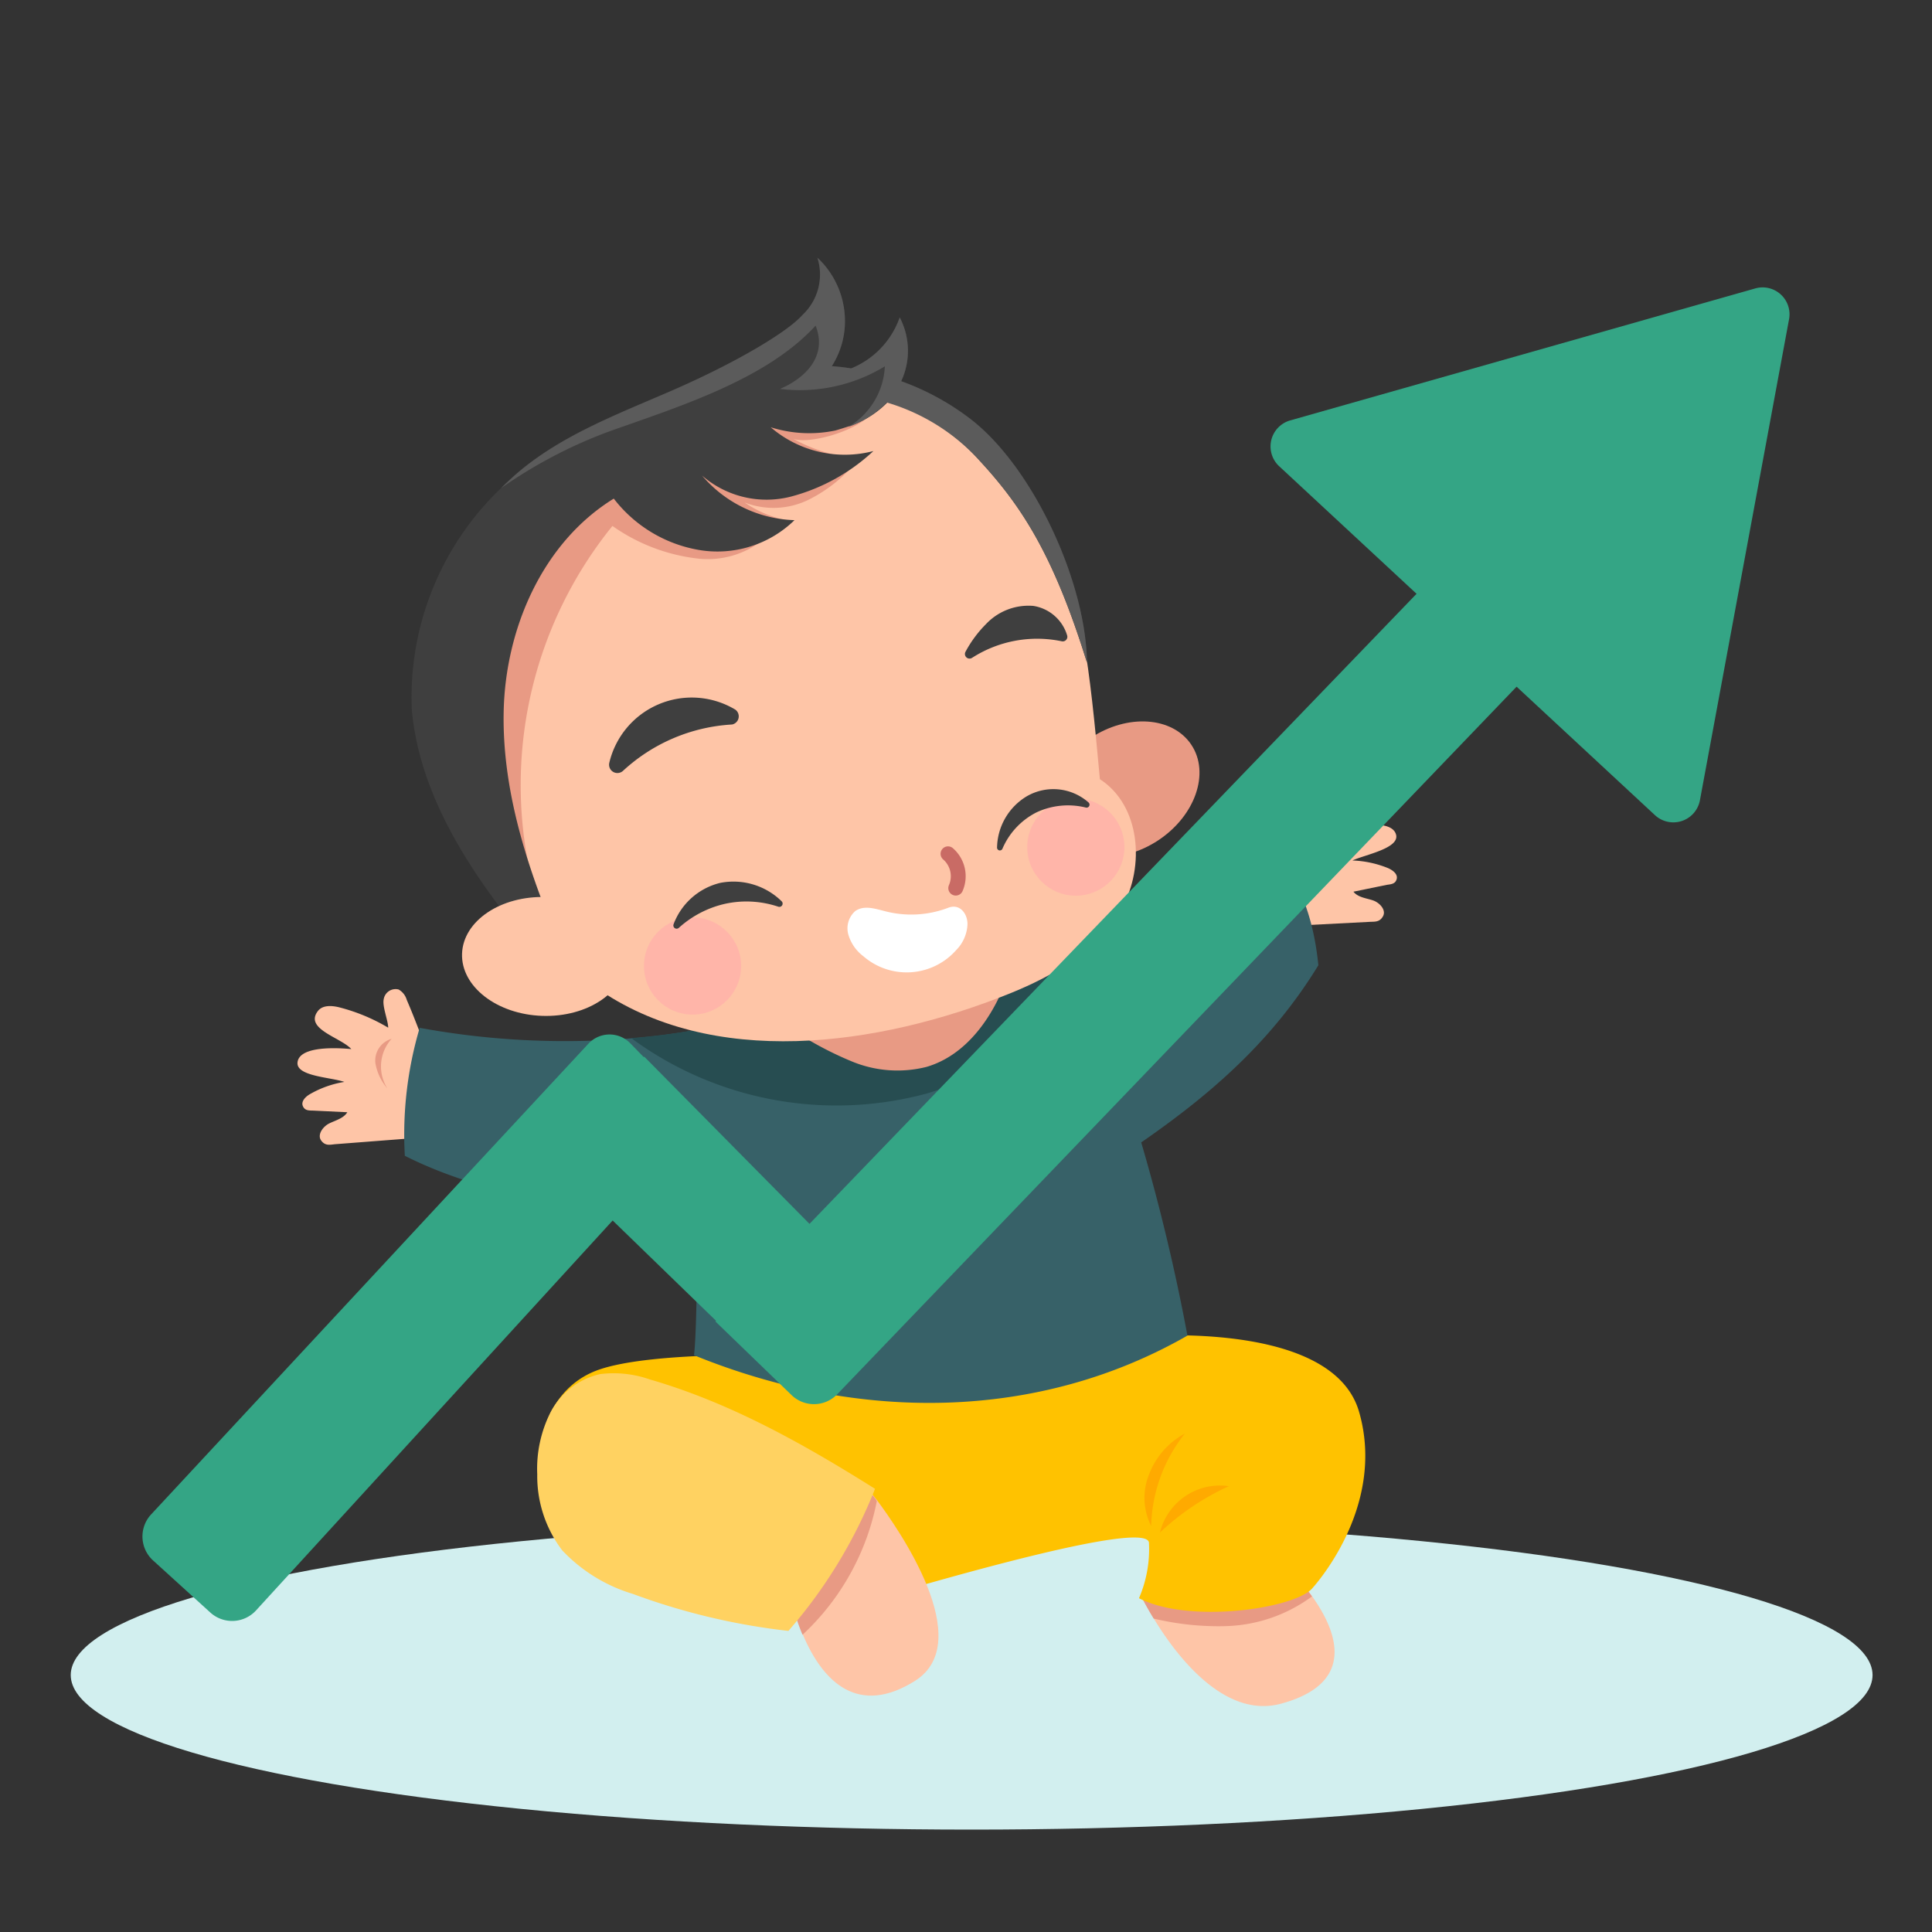 <svg xmlns="http://www.w3.org/2000/svg" viewBox="0 0 130 130"><rect x="0" y="0" width="130" height="130" fill="#333333" stroke="none"/><title>Icon</title><g id="Graphic"><ellipse cx="65.38" cy="112.71" rx="60.62" ry="10.4" style="fill:#d2efef"/><path d="M86.15,114.65c-3.83,1-7.06-3.34-8.52-5.75-.54-.88-.84-1.5-.84-1.5L87.15,106a15,15,0,0,1,1.13,1.4C90.25,110.15,91,113.36,86.15,114.65Z" style="fill:#fec5a7"/><path d="M88.28,107.42a10.24,10.24,0,0,1-5.88,2,18.7,18.7,0,0,1-4.77-.51c-.54-.88-.84-1.5-.84-1.5L87.15,106A15,15,0,0,1,88.28,107.42Z" style="fill:#e89a84"/><path d="M75.57,90s14-1.52,15.88,5-3.2,11.93-3.2,11.93c-1.33,1.33-8.25,2.34-11.61.61a8.34,8.34,0,0,0,.67-3.75c-.26-1.59-15.57,2.93-20.65,4.45s-15.36-.38-18.61-3.84c-2.69-2.87-2.81-10.32,2.09-12.18,3.74-1.41,14-1,14-1Z" style="fill:#ffc200"/><path d="M78.05,103.12A4.16,4.16,0,0,1,82.69,100,17.16,17.16,0,0,0,78.05,103.12Z" style="fill:#fa0"/><path d="M77.46,102.68a10.36,10.36,0,0,1,2.27-6.22,5.2,5.2,0,0,0-2.4,2.72A4.18,4.18,0,0,0,77.46,102.68Z" style="fill:#fa0"/><path d="M61.57,113.1c-3.76,2.37-6.17.18-7.56-3.14-.16-.38-.31-.79-.44-1.19l5.12-8.22s.13.15.34.42C60.43,102.85,65.76,110.46,61.57,113.1Z" style="fill:#fec5a7"/><path d="M59,101a16.62,16.62,0,0,1-5,9c-.16-.38-.31-.79-.44-1.19l5.12-8.22S58.82,100.7,59,101Z" style="fill:#e89a84"/><path d="M58.88,100.18a33.11,33.11,0,0,1-5.83,9.56,44.38,44.38,0,0,1-10.47-2.49,10.81,10.81,0,0,1-4.75-2.93,8.26,8.26,0,0,1-1.68-5.12A8.43,8.43,0,0,1,37.06,95a5,5,0,0,1,3.32-2.54,7.37,7.37,0,0,1,3.35.36C49,94.35,53.82,97,58.88,100.18Z" style="fill:#ffd261"/><path d="M85.13,56.81c.43-1.5.56-2.3,1-3.8a1.23,1.23,0,0,1,.45-.76.81.81,0,0,1,1.08.51c.16.46-.12,1.47-.05,1.94a12.47,12.47,0,0,1,3-1.77c.5-.2,1.14-.35,1.52,0,1.09,1.08-1.28,2-1.89,2.84,1.59-.36,3.47-.52,3.7.4s-2.1,1.34-2.94,1.73a7,7,0,0,1,2.39.51c.32.14.68.4.59.74s-.4.35-.67.39L91.07,60c.3.38.84.43,1.3.58s.92.65.69,1.07-.57.36-.91.38l-5.43.28C86.31,60.72,85.89,59.14,85.13,56.81Z" style="fill:#fec5a7"/><path d="M87.68,55.57a2.88,2.88,0,0,1,.39,2.85,2.89,2.89,0,0,0,.6-1.64C88.66,56.19,88.35,55.58,87.68,55.57Z" style="fill:#e89a84"/><path d="M28.85,70.92c-.62-1.43-.86-2.2-1.48-3.64a1.18,1.18,0,0,0-.55-.7.81.81,0,0,0-1,.65c-.11.48.3,1.45.3,1.92a12.49,12.49,0,0,0-3.22-1.35c-.52-.14-1.18-.2-1.51.23-.93,1.21,1.53,1.77,2.25,2.56-1.63-.15-3.51-.06-3.62.89s2.25,1,3.15,1.32a6.79,6.79,0,0,0-2.31.82c-.3.17-.62.49-.48.81s.43.29.71.3l2.28.11c-.25.41-.78.54-1.21.75s-.83.76-.55,1.15.61.28.95.25L28,76.57C28.19,75,28.4,73.34,28.85,70.92Z" style="fill:#fec5a7"/><path d="M26.35,69.9a2.77,2.77,0,0,0-.29,3.33,3.49,3.49,0,0,1-.8-1.69A1.52,1.52,0,0,1,26.35,69.9Z" style="fill:#e89a84"/><path d="M76.79,76.87a132.38,132.38,0,0,1,3.11,13c-10.07,5.77-22.16,5.82-33.2,1.32.2-1.84.2-6.59.2-9.19-6.61-.42-14.06-1.39-19.66-4.23a25.27,25.27,0,0,1,1-8.61,53.8,53.8,0,0,0,14.2.71,44.18,44.18,0,0,0,5.37-.75,78.54,78.54,0,0,0,24.39-6.3,35.87,35.87,0,0,0,5-2,54.94,54.94,0,0,0,7.64-4.54c2,1.93,3.45,4.49,3.87,8.67C85.62,70,81.59,73.55,76.79,76.87Z" style="fill:#376168"/><path d="M77.2,60.84A24.07,24.07,0,0,1,62.36,73.58a23.3,23.3,0,0,1-19.89-3.73,44.18,44.18,0,0,0,5.37-.75,78.54,78.54,0,0,0,24.39-6.3A35.87,35.87,0,0,0,77.2,60.84Z" style="fill:#274d51"/><path d="M52.89,69a23.46,23.46,0,0,0,4.45,2.43,8,8,0,0,0,5,.36c2.77-.81,4.58-3.51,5.51-6.21C63,67,58,67.85,52.89,69Z" style="fill:#e89a84"/><path d="M73.38,49.66c2.48-1.65,5.51-1.45,6.78.45s.27,4.78-2.22,6.43-5.51,1.44-6.78-.46S70.89,51.3,73.38,49.66Z" style="fill:#e89a84"/><path d="M40.06,66.42c7.82,5.54,19,4,27.86.44,3-1.21,6-2.94,7.57-5.76s1.24-6.91-1.48-8.67c-.73-8-1.19-11.62-3-15.73-2.25-5-3.77-5.89-7.45-8.47-4.72-3.32-10.45-3.31-16.06-1.93C40,28.15,32.72,33.26,30,40.48,25,53.59,35.38,63.12,40.06,66.42Z" style="fill:#fec5a7"/><circle cx="46.6" cy="65" r="3.27" style="fill:#ffb5a9"/><circle cx="72.39" cy="57" r="3.27" style="fill:#ffb5a9"/><path d="M35.57,58.24a27.71,27.71,0,0,1,5.64-22.85A12.38,12.38,0,0,0,47.1,37.6a6,6,0,0,0,5.52-2.66,7.72,7.72,0,0,1-2.52-1.13,5.37,5.37,0,0,0,4.3-.18,9.86,9.86,0,0,0,3.39-2.77,10.88,10.88,0,0,1-4.42-1.34c1,.42,4.71-.55,5.56-2.06-3.06-.51-8.67.46-11.54.23A35.37,35.37,0,0,0,35.21,35a32.28,32.28,0,0,0-2.69,16A15.41,15.41,0,0,0,35.57,58.24Z" style="fill:#e89a84"/><path d="M33.89,61.38a40.39,40.39,0,0,0,4,2.73c-2.18-5.07-4.1-10.54-4-16.17S36.51,36.5,41.3,33.55A9.19,9.19,0,0,0,47,37,7.43,7.43,0,0,0,53.46,35a8.5,8.5,0,0,1-6.22-3,6.61,6.61,0,0,0,6,1.41,13,13,0,0,0,5.53-3.06,7.64,7.64,0,0,1-6.91-1.6,8.64,8.64,0,0,0,4.34.22c.32-.09.65-.2,1-.31a6.48,6.48,0,0,0,2.57-1.64A13.68,13.68,0,0,1,65.92,31c2.88,3.11,5,6.43,7.22,13.58-.07-5.48-3.68-13.25-7.91-16.45a17.45,17.45,0,0,0-4.59-2.48,4.85,4.85,0,0,0-.1-4.3,5.79,5.79,0,0,1-3.27,3.44c-.43-.07-.86-.13-1.3-.16a5.58,5.58,0,0,0,.87-3.44A5.87,5.87,0,0,0,55,17.33,3.74,3.74,0,0,1,54,21.19c-1,1.14-4.46,3.22-8.94,5.15-3.74,1.62-7.64,3.1-10.63,5.82l-.37.35-.35.34a19.46,19.46,0,0,0-6,14.91C28.16,52.79,30.82,57.36,33.89,61.38Z" style="fill:#3f3f3f"/><path d="M40.88,29.07c4.64-1.66,10.64-3.48,14-7.16.86,2.19-.9,3.63-2.4,4.26a11,11,0,0,0,7.06-1.52,5,5,0,0,1-2.45,4.07,6.59,6.59,0,0,0,2.57-1.64A13.66,13.66,0,0,1,65.92,31c2.88,3.12,5,6.44,7.22,13.58-.07-5.47-3.68-13.24-7.91-16.44a17.2,17.2,0,0,0-4.59-2.49,4.83,4.83,0,0,0-.1-4.29,5.75,5.75,0,0,1-3.27,3.43c-.43-.07-.86-.12-1.3-.15a5.61,5.61,0,0,0,.87-3.45A5.82,5.82,0,0,0,55,17.34,3.72,3.72,0,0,1,54,21.19c-1,1.14-4.46,3.22-8.94,5.16-3.74,1.62-7.64,3.09-10.63,5.82l-.37.34-.35.34A32.08,32.08,0,0,1,40.88,29.07Z" style="fill:#5b5b5b"/><ellipse cx="36.62" cy="64.35" rx="4" ry="5.53" transform="translate(-28.93 98.79) rotate(-88.07)" style="fill:#fec5a7"/><path d="M63.79,57.45a2,2,0,0,1,.52,2.31" style="fill:none;stroke:#c96b65;stroke-linecap:round;stroke-miterlimit:10"/><path d="M63.81,61.08a7,7,0,0,1-4.27.23c-.67-.17-1.42-.42-2,0a1.55,1.55,0,0,0-.45,1.6,2.82,2.82,0,0,0,1,1.43,4.45,4.45,0,0,0,6.25-.41,2.62,2.62,0,0,0,.76-1.75C65.1,61.49,64.6,60.78,63.81,61.08Z" style="fill:#fff"/><path d="M65.4,44.27a.31.31,0,0,1-.43-.42A7.9,7.9,0,0,1,66.34,42a3.93,3.93,0,0,1,3.19-1.23,2.83,2.83,0,0,1,2.28,2,.31.31,0,0,1-.37.38A8.1,8.1,0,0,0,65.4,44.27Z" style="fill:#3f3f3f"/><path d="M49.26,48.75a.56.56,0,0,0,.22-1A5.7,5.7,0,0,0,41,51.32a.56.56,0,0,0,.92.55A11.79,11.79,0,0,1,49.26,48.75Z" style="fill:#3f3f3f"/><path d="M52.59,60.64a.22.22,0,0,1-.22.37,6.73,6.73,0,0,0-3.56-.2,6.9,6.9,0,0,0-3.13,1.62.22.22,0,0,1-.36-.23,4.48,4.48,0,0,1,3.13-2.79A4.63,4.63,0,0,1,52.59,60.64Z" style="fill:#3f3f3f"/><path d="M73.25,54a.2.2,0,0,1-.18.34,5,5,0,0,0-3.32.32,4.89,4.89,0,0,0-2.29,2.43.19.19,0,0,1-.37-.08,4.11,4.11,0,0,1,2-3.43A3.57,3.57,0,0,1,73.25,54Z" style="fill:#3f3f3f"/><rect x="41.74" y="74.08" width="0.19" height="6.15" transform="translate(-22.84 17.83) rotate(-19)" style="fill:#ea6a47"/><path d="M53.23,93.84l-5.09-4.92L95.63,39.63l6.73,6.25-46,47.91A2.17,2.17,0,0,1,53.23,93.84Z" style="fill:#34a585"/><polygon points="37.2 78.22 43.35 71.1 58.49 86.42 52.58 93.14 37.2 78.22" style="fill:#34a585"/><path d="M86.81,28.29l31.29-8.88a1.81,1.81,0,0,1,2.28,2.08l-6,32.38a1.82,1.82,0,0,1-3,1L86.07,31.37A1.82,1.82,0,0,1,86.81,28.29Z" style="fill:#34a585"/><path d="M14.16,108.51,10.3,105a2.18,2.18,0,0,1-.13-3.1L39.61,70.21a1.94,1.94,0,0,1,2.81,0l5,5.14L17.22,108.37A2.18,2.18,0,0,1,14.16,108.51Z" style="fill:#34a585"/></g></svg>